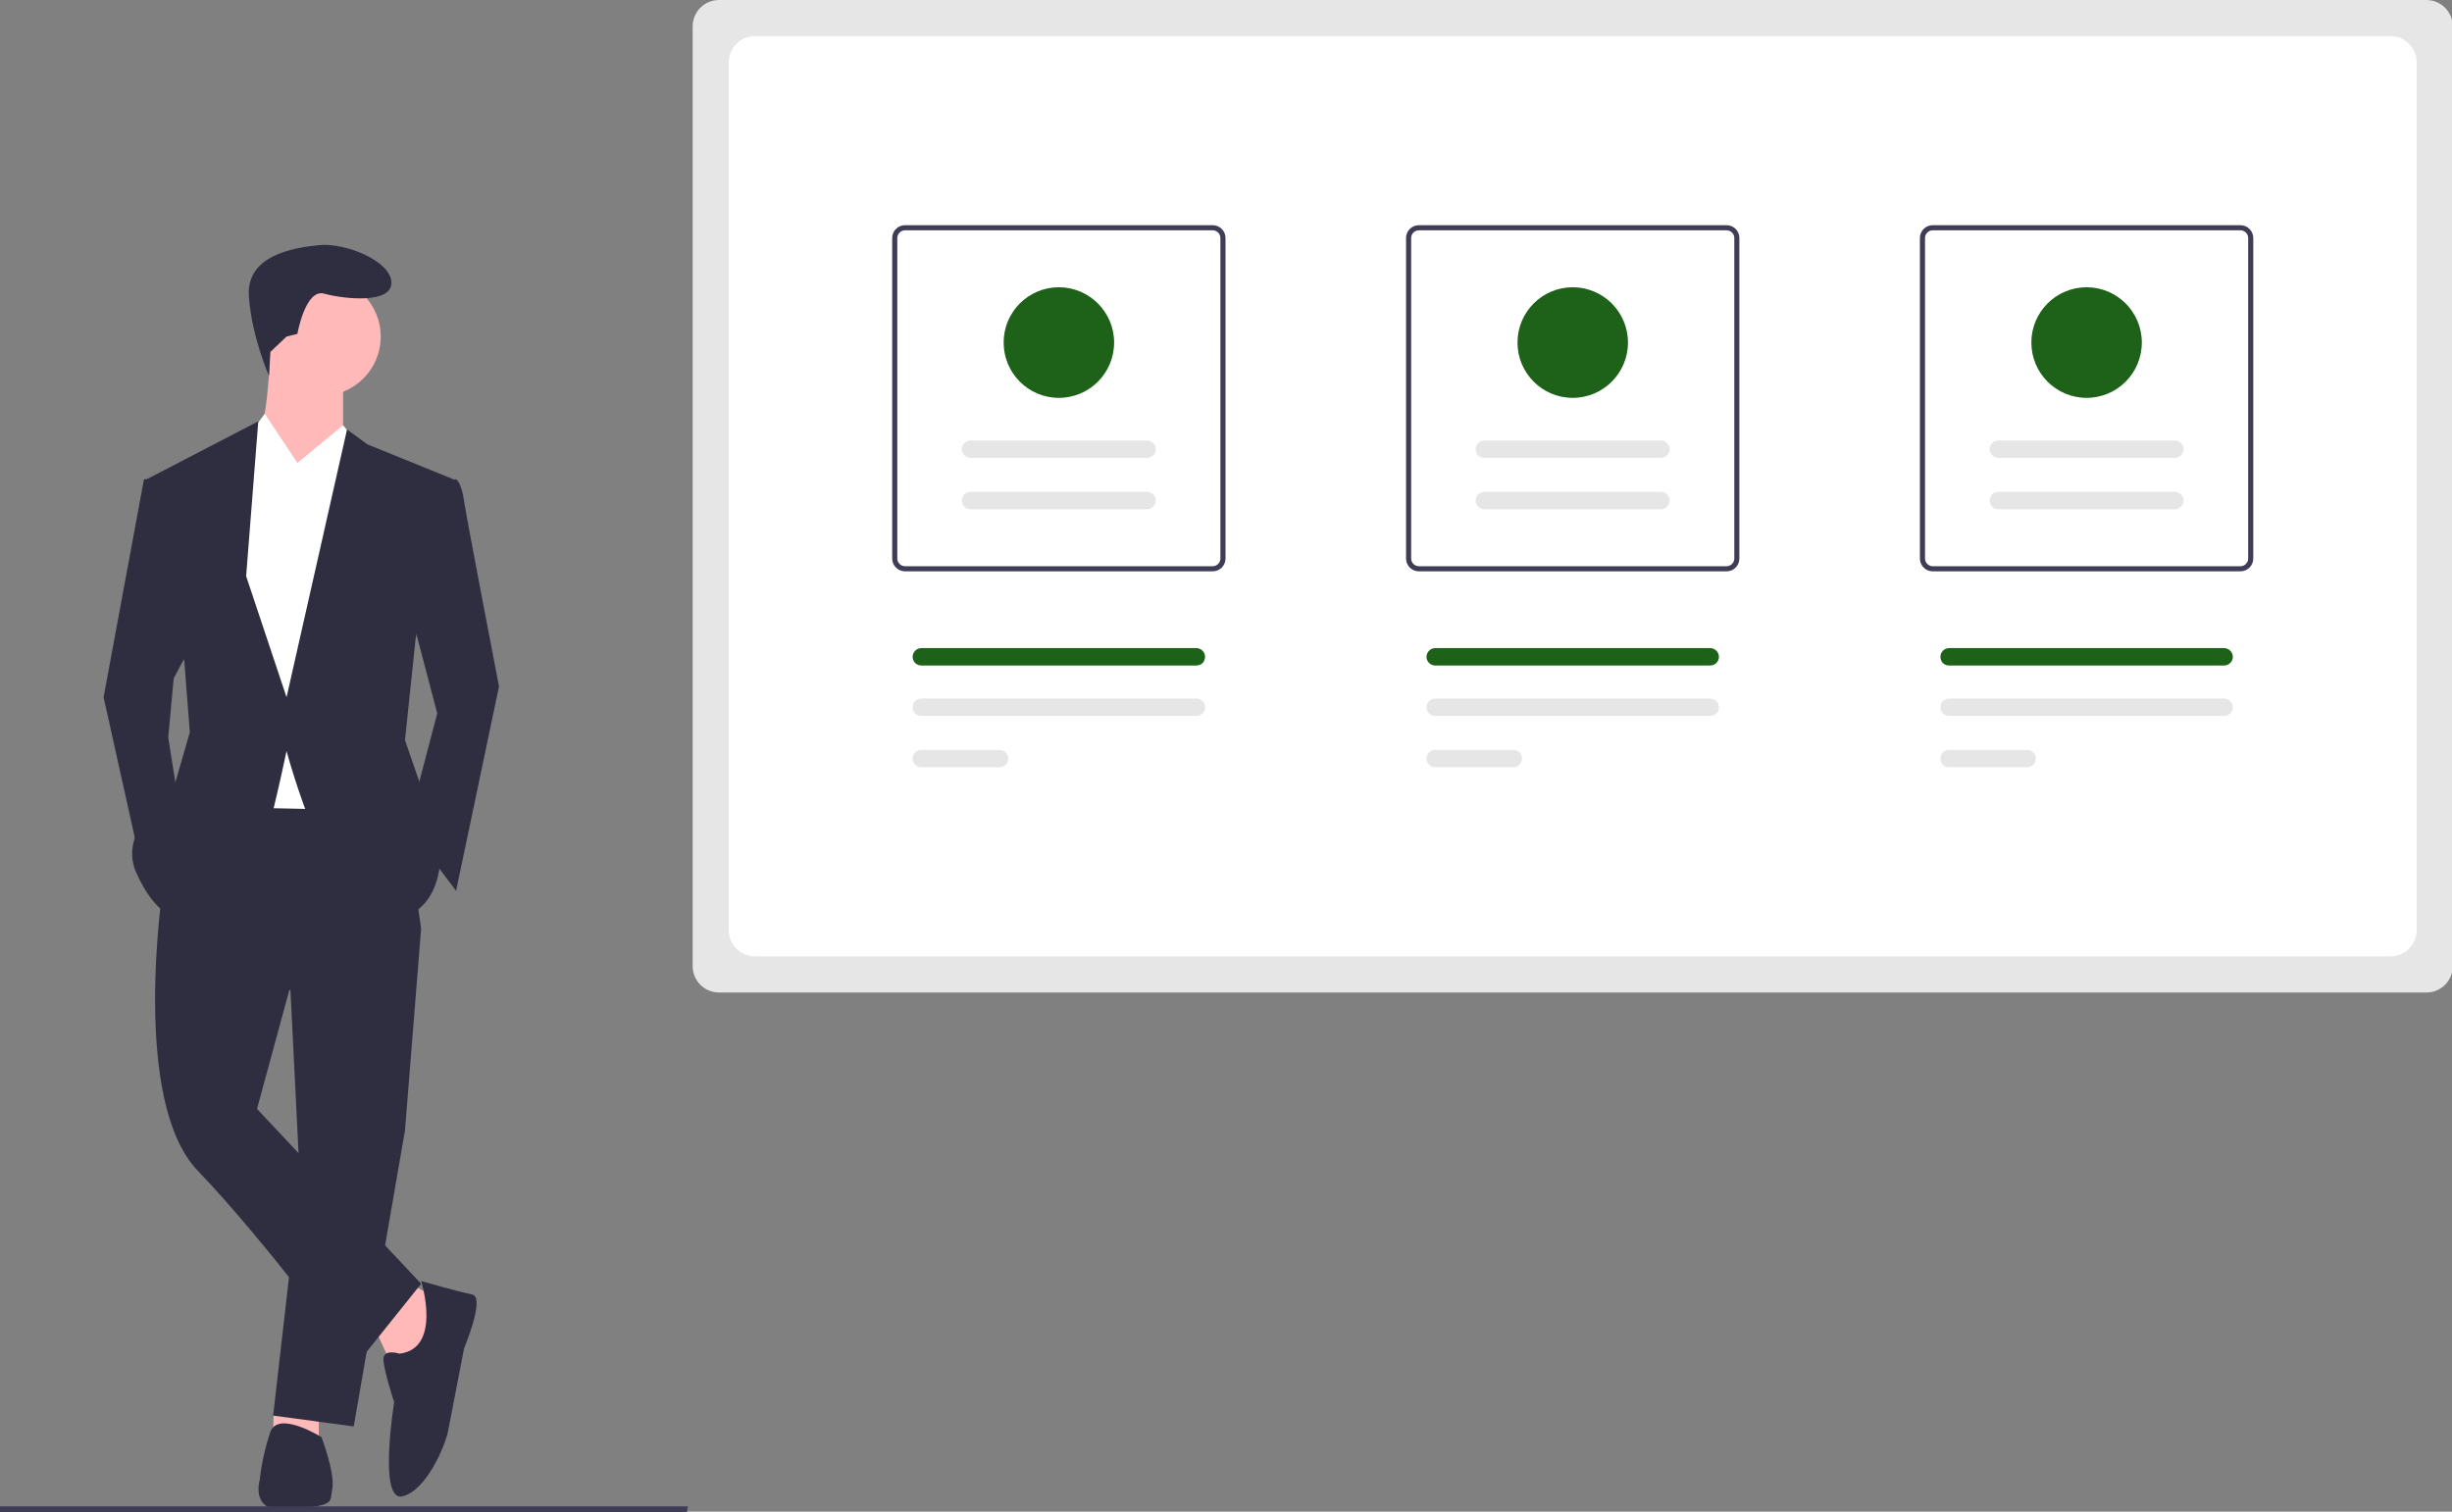 <?xml version="1.0" encoding="UTF-8"?>
<svg xmlns="http://www.w3.org/2000/svg" xmlns:xlink="http://www.w3.org/1999/xlink" width="60pt" height="37pt" viewBox="0 0 60 37" version="1.1">
<rect x="0" y="0" width="60" height="37" fill="#808080" stroke="none"/>
<g id="surface1">
<path style=" stroke:none;fill-rule:nonzero;fill:rgb(90.196%,90.196%,90.196%);fill-opacity:1;" d="M 59.371 24.293 L 17.594 24.293 C 17.238 24.293 16.949 24.004 16.949 23.645 L 16.949 0.648 C 16.949 0.289 17.238 0 17.594 0 L 59.371 0 C 59.73 0 60.02 0.289 60.02 0.648 L 60.02 23.645 C 60.02 24.004 59.73 24.293 59.371 24.293 Z M 59.371 24.293 "/>
<path style=" stroke:none;fill-rule:nonzero;fill:rgb(100%,100%,100%);fill-opacity:1;" d="M 58.492 23.41 L 18.477 23.41 C 18.121 23.41 17.832 23.121 17.832 22.766 L 17.832 1.527 C 17.832 1.172 18.121 0.883 18.477 0.883 L 58.492 0.883 C 58.848 0.883 59.137 1.172 59.137 1.527 L 59.137 22.766 C 59.137 23.121 58.848 23.41 58.492 23.41 Z M 58.492 23.41 "/>
<path style=" stroke:none;fill-rule:nonzero;fill:rgb(24.706%,23.922%,33.725%);fill-opacity:1;" d="M 29.676 13.984 L 22.145 13.984 C 21.973 13.984 21.832 13.844 21.832 13.672 L 21.832 5.824 C 21.832 5.652 21.973 5.512 22.145 5.512 L 29.676 5.512 C 29.848 5.512 29.988 5.652 29.988 5.824 L 29.988 13.672 C 29.988 13.844 29.848 13.984 29.676 13.984 Z M 22.145 5.637 C 22.043 5.637 21.957 5.723 21.957 5.824 L 21.957 13.672 C 21.957 13.773 22.043 13.859 22.145 13.859 L 29.676 13.859 C 29.777 13.859 29.863 13.773 29.863 13.672 L 29.863 5.824 C 29.863 5.723 29.777 5.637 29.676 5.637 Z M 22.145 5.637 "/>
<path style=" stroke:none;fill-rule:nonzero;fill:rgb(24.706%,23.922%,33.725%);fill-opacity:1;" d="M 42.25 13.984 L 34.719 13.984 C 34.547 13.984 34.406 13.844 34.406 13.672 L 34.406 5.824 C 34.406 5.652 34.547 5.512 34.719 5.512 L 42.25 5.512 C 42.422 5.512 42.562 5.652 42.562 5.824 L 42.562 13.672 C 42.562 13.844 42.422 13.984 42.25 13.984 Z M 34.719 5.637 C 34.617 5.637 34.531 5.723 34.531 5.824 L 34.531 13.672 C 34.531 13.773 34.617 13.859 34.719 13.859 L 42.25 13.859 C 42.352 13.859 42.438 13.773 42.438 13.672 L 42.438 5.824 C 42.438 5.723 42.352 5.637 42.25 5.637 Z M 34.719 5.637 "/>
<path style=" stroke:none;fill-rule:nonzero;fill:rgb(24.706%,23.922%,33.725%);fill-opacity:1;" d="M 54.824 13.984 L 47.293 13.984 C 47.121 13.984 46.98 13.844 46.98 13.672 L 46.98 5.824 C 46.98 5.652 47.121 5.512 47.293 5.512 L 54.824 5.512 C 54.996 5.512 55.137 5.652 55.137 5.824 L 55.137 13.672 C 55.137 13.844 54.996 13.984 54.824 13.984 Z M 47.293 5.637 C 47.191 5.637 47.105 5.723 47.105 5.824 L 47.105 13.672 C 47.105 13.773 47.191 13.859 47.293 13.859 L 54.824 13.859 C 54.926 13.859 55.012 13.773 55.012 13.672 L 55.012 5.824 C 55.012 5.723 54.926 5.637 54.824 5.637 Z M 47.293 5.637 "/>
<path style=" stroke:none;fill-rule:nonzero;fill:rgb(90.196%,90.196%,90.196%);fill-opacity:1;" d="M 24.457 18.781 C 24.531 18.781 24.602 18.742 24.641 18.676 C 24.68 18.609 24.68 18.527 24.641 18.461 C 24.602 18.395 24.531 18.355 24.457 18.355 L 22.547 18.355 C 22.426 18.355 22.332 18.449 22.332 18.566 C 22.332 18.684 22.426 18.781 22.547 18.781 Z M 24.457 18.781 "/>
<path style=" stroke:none;fill-rule:nonzero;fill:rgb(90.196%,90.196%,90.196%);fill-opacity:1;" d="M 29.273 17.523 C 29.391 17.523 29.488 17.43 29.488 17.312 C 29.488 17.195 29.391 17.098 29.273 17.098 L 22.547 17.098 C 22.426 17.098 22.332 17.195 22.332 17.312 C 22.332 17.43 22.426 17.523 22.547 17.523 Z M 29.273 17.523 "/>
<path style=" stroke:none;fill-rule:nonzero;fill:rgb(90.196%,90.196%,90.196%);fill-opacity:1;" d="M 37.031 18.781 C 37.148 18.781 37.242 18.684 37.242 18.566 C 37.242 18.449 37.148 18.355 37.031 18.355 L 35.121 18.355 C 35.004 18.355 34.906 18.449 34.906 18.566 C 34.906 18.684 35.004 18.781 35.121 18.781 Z M 37.031 18.781 "/>
<path style=" stroke:none;fill-rule:nonzero;fill:rgb(90.196%,90.196%,90.196%);fill-opacity:1;" d="M 41.848 17.523 C 41.965 17.523 42.062 17.43 42.062 17.312 C 42.062 17.195 41.965 17.098 41.848 17.098 L 35.121 17.098 C 35.004 17.098 34.906 17.195 34.906 17.312 C 34.906 17.43 35.004 17.523 35.121 17.523 Z M 41.848 17.523 "/>
<path style=" stroke:none;fill-rule:nonzero;fill:rgb(90.196%,90.196%,90.196%);fill-opacity:1;" d="M 49.605 18.781 C 49.723 18.781 49.816 18.684 49.816 18.566 C 49.816 18.449 49.723 18.355 49.605 18.355 L 47.695 18.355 C 47.617 18.355 47.547 18.395 47.508 18.461 C 47.473 18.527 47.473 18.609 47.508 18.676 C 47.547 18.742 47.617 18.781 47.695 18.781 Z M 49.605 18.781 "/>
<path style=" stroke:none;fill-rule:nonzero;fill:rgb(90.196%,90.196%,90.196%);fill-opacity:1;" d="M 54.422 17.523 C 54.539 17.523 54.637 17.43 54.637 17.312 C 54.637 17.195 54.539 17.098 54.422 17.098 L 47.695 17.098 C 47.578 17.098 47.48 17.195 47.48 17.312 C 47.48 17.43 47.578 17.523 47.695 17.523 Z M 54.422 17.523 "/>
<path style=" stroke:none;fill-rule:nonzero;fill:rgb(11.373%,38.431%,9.412%);fill-opacity:1;" d="M 29.273 16.289 C 29.352 16.289 29.422 16.25 29.461 16.184 C 29.496 16.117 29.496 16.035 29.461 15.973 C 29.422 15.906 29.352 15.863 29.273 15.863 L 22.547 15.863 C 22.426 15.863 22.332 15.961 22.332 16.078 C 22.332 16.195 22.426 16.289 22.547 16.289 Z M 29.273 16.289 "/>
<path style=" stroke:none;fill-rule:nonzero;fill:rgb(11.373%,38.431%,9.412%);fill-opacity:1;" d="M 41.848 16.289 C 41.965 16.289 42.062 16.195 42.062 16.078 C 42.062 15.961 41.965 15.863 41.848 15.863 L 35.121 15.863 C 35.004 15.863 34.906 15.961 34.906 16.078 C 34.906 16.195 35.004 16.289 35.121 16.289 Z M 41.848 16.289 "/>
<path style=" stroke:none;fill-rule:nonzero;fill:rgb(11.373%,38.431%,9.412%);fill-opacity:1;" d="M 54.422 16.289 C 54.539 16.289 54.637 16.195 54.637 16.078 C 54.637 15.961 54.539 15.863 54.422 15.863 L 47.695 15.863 C 47.617 15.863 47.547 15.906 47.508 15.973 C 47.473 16.035 47.473 16.117 47.508 16.184 C 47.547 16.25 47.617 16.289 47.695 16.289 Z M 54.422 16.289 "/>
<path style=" stroke:none;fill-rule:nonzero;fill:rgb(90.196%,90.196%,90.196%);fill-opacity:1;" d="M 28.07 12.465 C 28.188 12.465 28.281 12.367 28.281 12.25 C 28.281 12.133 28.188 12.039 28.07 12.039 L 23.75 12.039 C 23.633 12.039 23.535 12.133 23.535 12.25 C 23.535 12.367 23.633 12.465 23.75 12.465 Z M 28.07 12.465 "/>
<path style=" stroke:none;fill-rule:nonzero;fill:rgb(90.196%,90.196%,90.196%);fill-opacity:1;" d="M 28.07 11.207 C 28.188 11.207 28.281 11.113 28.281 10.996 C 28.281 10.879 28.188 10.781 28.07 10.781 L 23.75 10.781 C 23.633 10.781 23.535 10.879 23.535 10.996 C 23.535 11.113 23.633 11.207 23.75 11.207 Z M 28.07 11.207 "/>
<path style=" stroke:none;fill-rule:nonzero;fill:rgb(11.373%,38.431%,9.412%);fill-opacity:1;" d="M 27.262 8.383 C 27.262 9.133 26.656 9.738 25.91 9.738 C 25.164 9.738 24.559 9.133 24.559 8.383 C 24.559 7.637 25.164 7.031 25.91 7.031 C 26.656 7.031 27.262 7.637 27.262 8.383 Z M 27.262 8.383 "/>
<path style=" stroke:none;fill-rule:nonzero;fill:rgb(90.196%,90.196%,90.196%);fill-opacity:1;" d="M 40.645 12.465 C 40.762 12.465 40.855 12.367 40.855 12.25 C 40.855 12.133 40.762 12.039 40.645 12.039 L 36.324 12.039 C 36.207 12.039 36.109 12.133 36.109 12.25 C 36.109 12.367 36.207 12.465 36.324 12.465 Z M 40.645 12.465 "/>
<path style=" stroke:none;fill-rule:nonzero;fill:rgb(90.196%,90.196%,90.196%);fill-opacity:1;" d="M 40.645 11.207 C 40.762 11.207 40.855 11.113 40.855 10.996 C 40.855 10.879 40.762 10.781 40.645 10.781 L 36.324 10.781 C 36.207 10.781 36.109 10.879 36.109 10.996 C 36.109 11.113 36.207 11.207 36.324 11.207 Z M 40.645 11.207 "/>
<path style=" stroke:none;fill-rule:nonzero;fill:rgb(11.373%,38.431%,9.412%);fill-opacity:1;" d="M 39.836 8.383 C 39.836 9.133 39.23 9.738 38.484 9.738 C 37.738 9.738 37.133 9.133 37.133 8.383 C 37.133 7.637 37.738 7.031 38.484 7.031 C 39.23 7.031 39.836 7.637 39.836 8.383 Z M 39.836 8.383 "/>
<path style=" stroke:none;fill-rule:nonzero;fill:rgb(90.196%,90.196%,90.196%);fill-opacity:1;" d="M 53.219 12.465 C 53.336 12.465 53.43 12.367 53.43 12.25 C 53.43 12.133 53.336 12.039 53.219 12.039 L 48.898 12.039 C 48.781 12.039 48.688 12.133 48.688 12.25 C 48.688 12.367 48.781 12.465 48.898 12.465 Z M 53.219 12.465 "/>
<path style=" stroke:none;fill-rule:nonzero;fill:rgb(90.196%,90.196%,90.196%);fill-opacity:1;" d="M 53.219 11.207 C 53.336 11.207 53.43 11.113 53.43 10.996 C 53.43 10.879 53.336 10.781 53.219 10.781 L 48.898 10.781 C 48.781 10.781 48.688 10.879 48.688 10.996 C 48.688 11.113 48.781 11.207 48.898 11.207 Z M 53.219 11.207 "/>
<path style=" stroke:none;fill-rule:nonzero;fill:rgb(11.373%,38.431%,9.412%);fill-opacity:1;" d="M 52.41 8.383 C 52.41 9.133 51.805 9.738 51.059 9.738 C 50.312 9.738 49.707 9.133 49.707 8.383 C 49.707 7.637 50.312 7.031 51.059 7.031 C 51.805 7.031 52.41 7.637 52.41 8.383 Z M 52.41 8.383 "/>
<path style=" stroke:none;fill-rule:nonzero;fill:rgb(100%,72.549%,72.549%);fill-opacity:1;" d="M 10.039 31.422 L 10.766 31.816 L 10.305 33.332 L 9.578 33.398 L 9.184 32.543 Z M 10.039 31.422 "/>
<path style=" stroke:none;fill-rule:nonzero;fill:rgb(100%,72.549%,72.549%);fill-opacity:1;" d="M 7.801 34.453 L 7.801 35.176 L 6.684 35.109 L 6.699 34.512 Z M 7.801 34.453 "/>
<path style=" stroke:none;fill-rule:nonzero;fill:rgb(18.431%,18.039%,25.49%);fill-opacity:1;" d="M 10.305 22.727 L 9.91 27.668 L 8.656 34.914 L 6.684 34.648 L 7.34 28.918 L 7.078 23.652 Z M 10.305 22.727 "/>
<path style=" stroke:none;fill-rule:nonzero;fill:rgb(18.431%,18.039%,25.49%);fill-opacity:1;" d="M 5.039 19.039 L 9.777 19.105 L 10.305 22.727 L 7.078 24.242 L 6.289 27.141 L 10.305 31.422 L 8.723 33.398 C 8.723 33.398 6.484 30.367 4.84 28.656 C 3.195 26.945 3.984 21.742 3.984 21.742 Z M 5.039 19.039 "/>
<path style=" stroke:none;fill-rule:nonzero;fill:rgb(100%,72.549%,72.549%);fill-opacity:1;" d="M 9.316 8.238 C 9.316 9.039 8.668 9.688 7.867 9.688 C 7.07 9.688 6.422 9.039 6.422 8.238 C 6.422 7.438 7.07 6.789 7.867 6.789 C 8.668 6.789 9.316 7.438 9.316 8.238 Z M 9.316 8.238 "/>
<path style=" stroke:none;fill-rule:nonzero;fill:rgb(100%,72.549%,72.549%);fill-opacity:1;" d="M 8.395 9.227 L 8.395 10.676 L 7.406 12.258 C 7.406 12.258 5.895 11.137 6.223 10.875 C 6.551 10.609 6.617 8.57 6.617 8.57 Z M 8.395 9.227 "/>
<path style=" stroke:none;fill-rule:nonzero;fill:rgb(100%,100%,100%);fill-opacity:1;" d="M 8.395 10.414 L 9.383 11.598 L 8.988 19.832 L 5.895 19.766 L 5.367 12.586 L 6.023 10.742 L 6.477 10.129 L 7.277 11.336 Z M 8.395 10.414 "/>
<path style=" stroke:none;fill-rule:nonzero;fill:rgb(18.431%,18.039%,25.49%);fill-opacity:1;" d="M 9.973 14.695 L 10.699 17.461 L 9.973 20.227 L 11.16 21.805 L 12.211 16.801 C 12.211 16.801 11.422 12.719 11.355 12.258 C 11.289 11.797 11.16 11.73 11.16 11.73 L 10.633 11.797 Z M 9.973 14.695 "/>
<path style=" stroke:none;fill-rule:nonzero;fill:rgb(18.431%,18.039%,25.49%);fill-opacity:1;" d="M 4.707 15.746 L 4.25 16.605 L 4.117 18.051 L 4.379 19.699 L 3.457 21.215 L 2.535 17.066 L 3.523 11.73 L 3.918 11.73 Z M 4.707 15.746 "/>
<path style=" stroke:none;fill-rule:nonzero;fill:rgb(18.431%,18.039%,25.49%);fill-opacity:1;" d="M 10.305 31.355 C 10.305 31.355 11.227 31.621 11.555 31.684 C 11.883 31.75 11.355 33.004 11.355 33.004 C 11.355 33.004 11.027 34.715 10.961 35.043 C 10.895 35.375 10.434 36.492 9.844 36.625 C 9.25 36.758 9.645 34.32 9.645 34.32 C 9.645 34.32 9.383 33.527 9.383 33.266 C 9.383 33.004 9.777 33.133 9.777 33.133 C 10.828 33.004 10.305 31.355 10.305 31.355 Z M 10.305 31.355 "/>
<path style=" stroke:none;fill-rule:nonzero;fill:rgb(18.431%,18.039%,25.49%);fill-opacity:1;" d="M 8.133 36.426 C 8.066 36.82 8.195 36.82 7.145 36.953 C 6.09 37.086 6.355 36.23 6.355 36.23 C 6.398 35.824 6.488 35.43 6.617 35.043 C 6.816 34.516 7.867 35.176 7.867 35.176 C 7.867 35.176 8.195 36.031 8.133 36.426 Z M 8.133 36.426 "/>
<path style=" stroke:none;fill-rule:nonzero;fill:rgb(18.431%,18.039%,25.49%);fill-opacity:1;" d="M 6.617 8.613 L 6.582 9.199 C 6.582 9.199 6.156 8.238 6.09 7.25 C 6.023 6.262 7.145 6.066 7.801 6 C 8.461 5.934 9.578 6.395 9.578 6.922 C 9.578 7.449 8.395 7.316 7.934 7.188 C 7.473 7.055 7.277 8.172 7.277 8.172 L 7.012 8.238 Z M 6.617 8.613 "/>
<path style=" stroke:none;fill-rule:nonzero;fill:rgb(100%,100%,100%);fill-opacity:1;" d="M 8.785 10.879 L 8.395 10.414 L 7.277 11.336 L 8.395 12.125 Z M 8.785 10.879 "/>
<path style=" stroke:none;fill-rule:nonzero;fill:rgb(100%,100%,100%);fill-opacity:1;" d="M 6.023 10.742 L 6.484 10.148 L 7.277 11.336 L 6.289 12.059 Z M 6.023 10.742 "/>
<path style=" stroke:none;fill-rule:nonzero;fill:rgb(18.431%,18.039%,25.49%);fill-opacity:1;" d="M 10.172 15.617 L 9.91 18.117 L 10.434 19.633 L 10.766 21.082 C 10.766 21.082 10.766 22.465 9.449 22.531 C 8.133 22.598 7.012 18.383 7.012 18.383 C 7.012 18.383 6.816 19.305 6.684 19.832 C 6.551 20.359 4.312 22.465 4.312 22.465 C 4.312 22.465 3.789 22.398 3.328 21.344 C 2.867 20.293 4.246 19.305 4.246 19.305 L 4.645 17.922 L 4.512 16.207 L 3.59 11.73 L 6.32 10.312 L 6.023 14.102 L 7.012 17.066 L 8.492 10.512 L 8.988 10.875 L 11.094 11.73 Z M 10.172 15.617 "/>
<path style=" stroke:none;fill-rule:nonzero;fill:rgb(24.706%,23.922%,33.725%);fill-opacity:1;" d="M 16.809 37.008 L 0 37.008 L 0 36.871 L 16.832 36.871 Z M 16.809 37.008 "/>
</g>
</svg>
